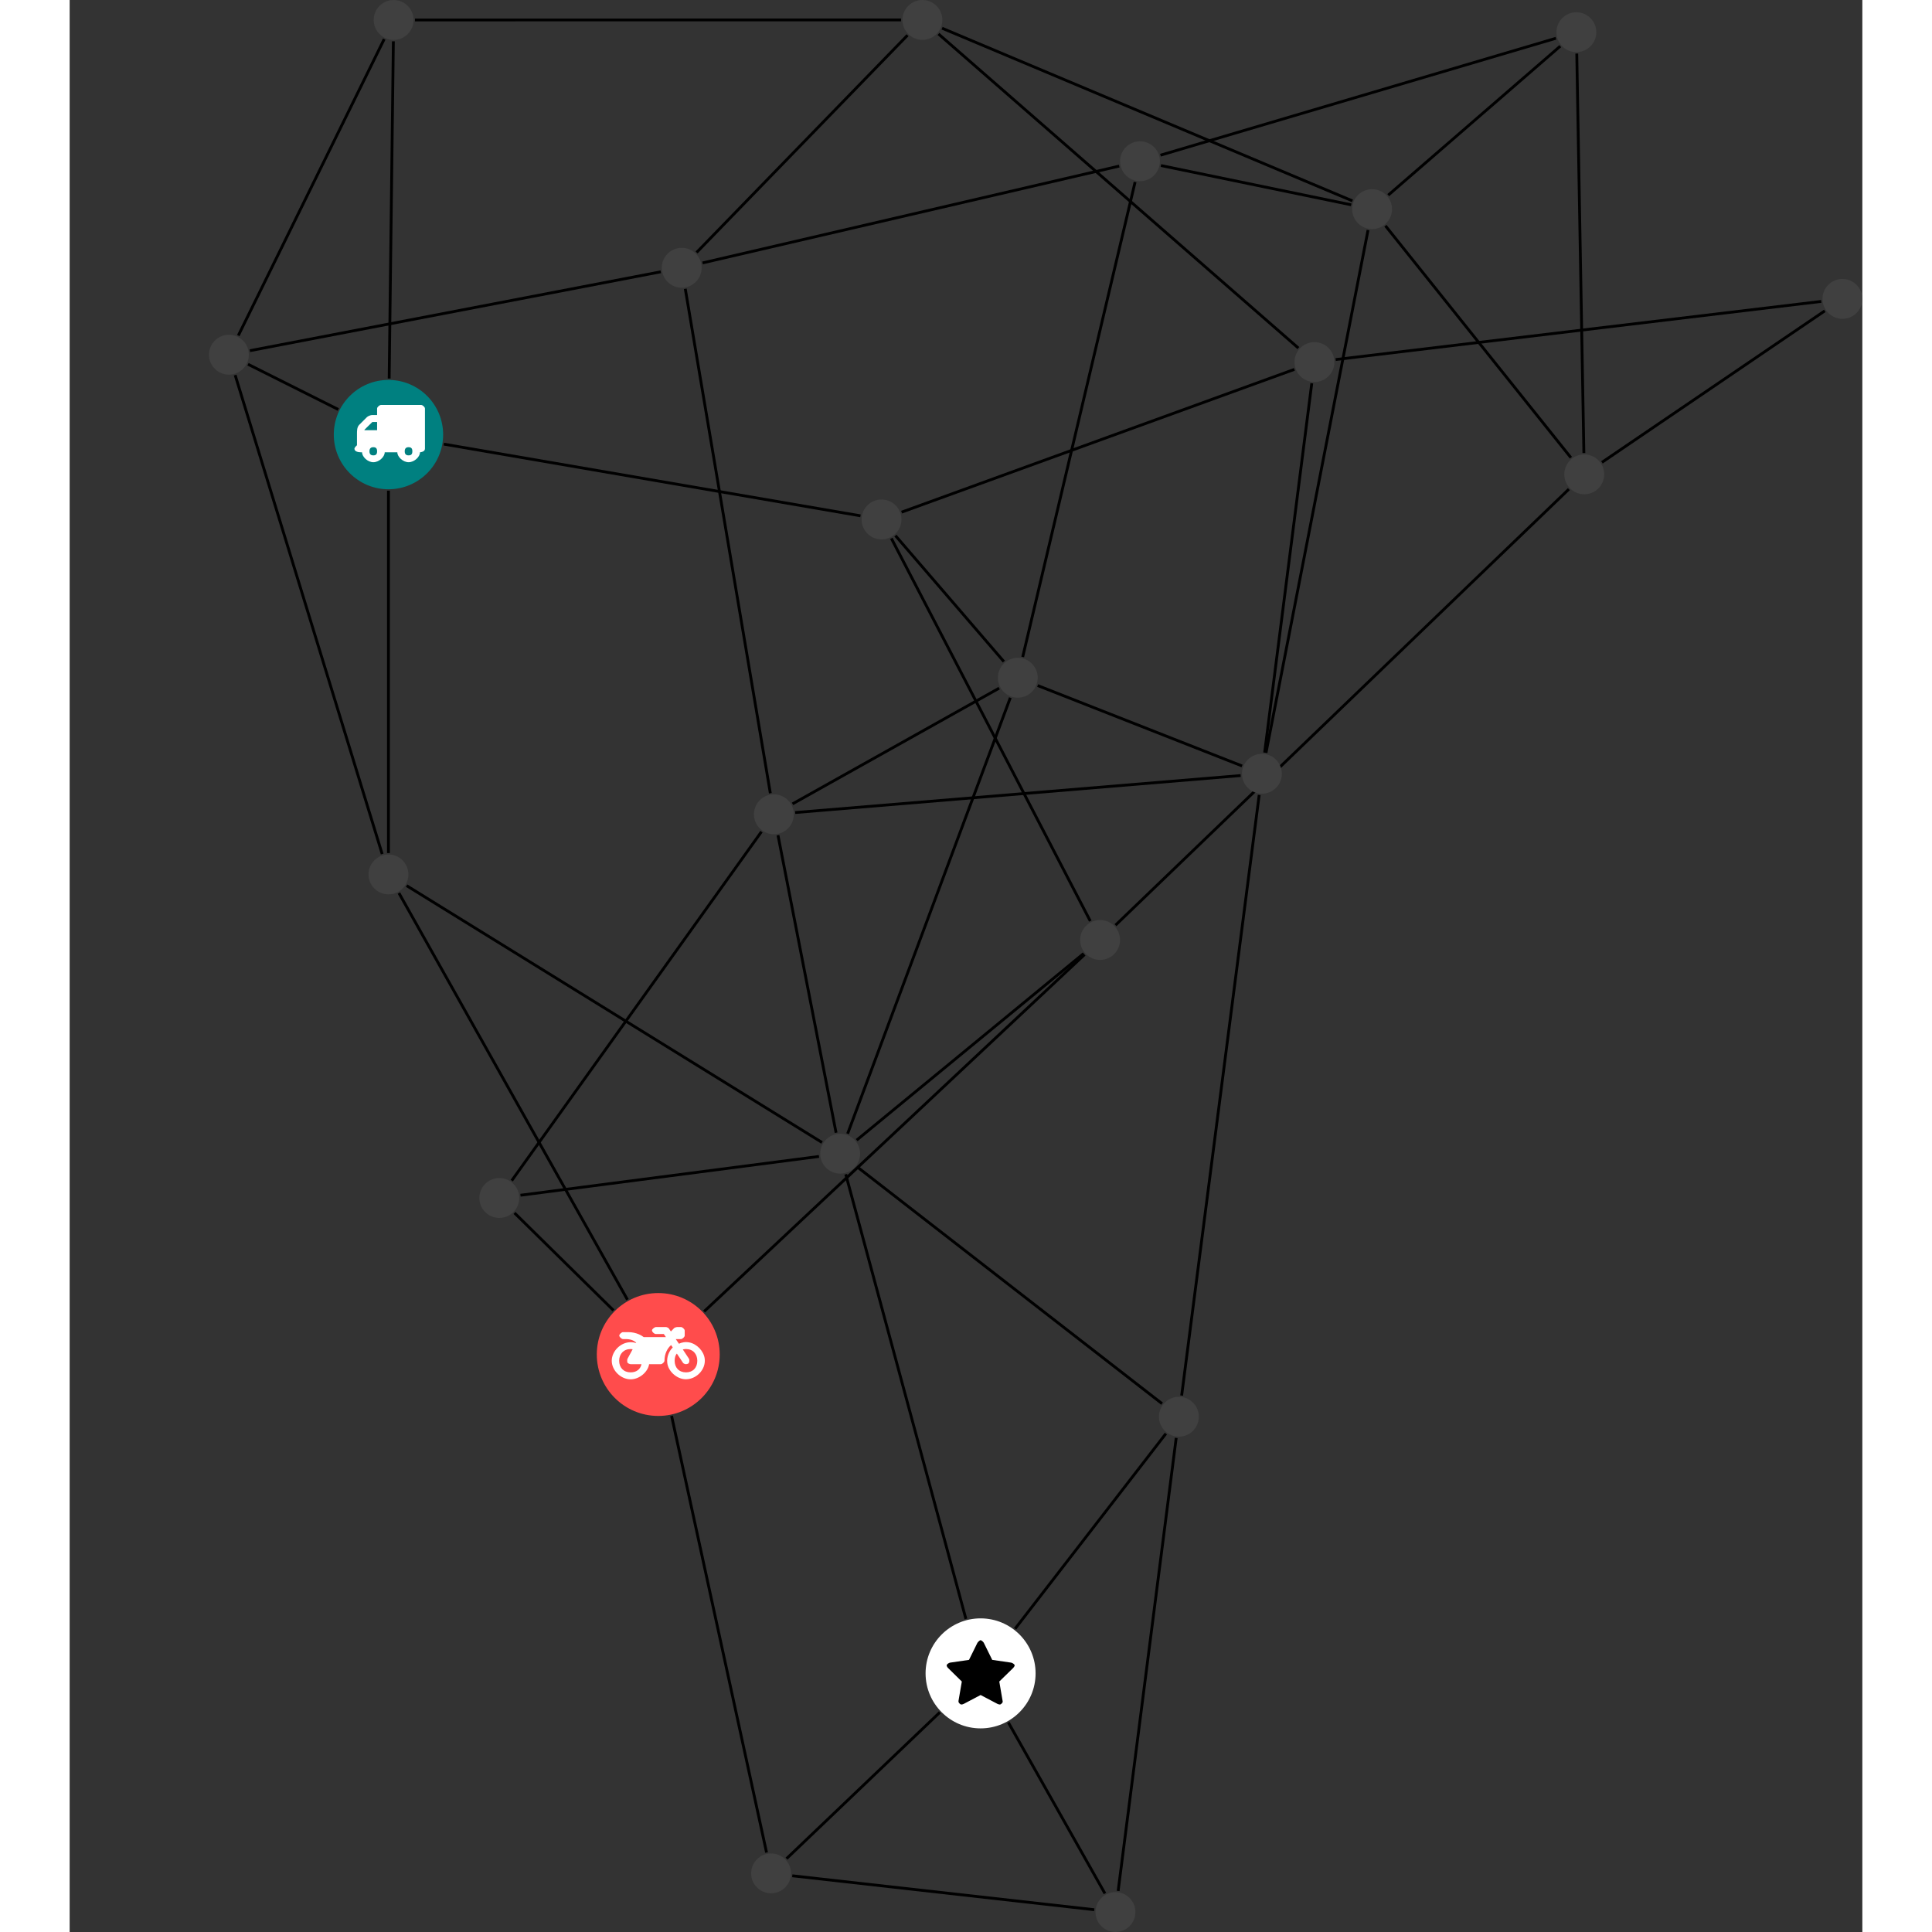 <?xml version="1.0" encoding="UTF-8"?>
<svg xmlns="http://www.w3.org/2000/svg" xmlns:xlink="http://www.w3.org/1999/xlink" width="273.112pt" height="273.112pt" viewBox="-19.694 0.000 253.418 273.112" version="1.1">
<rect x="-19.694" y="0.000" width="253.418" height="273.112" fill="#333333" stroke="none"/>
<defs>
<g>
<symbol overflow="visible" id="glyph0-0">
<path style="stroke:none;" d="M 1.422 -0.75 L 1.422 -7.922 L 3.562 -7.922 L 3.562 -0.891 L 1.422 -0.891 Z M 0.625 0 L 4.531 0 L 4.531 -8.812 L 0.438 -8.812 L 0.438 0 Z M 0.625 0 "/>
</symbol>
<symbol overflow="visible" id="glyph0-1">
<path style="stroke:none;" d="M 3.375 -0.844 C 3.375 -0.453 3.234 -0.266 2.844 -0.266 C 2.469 -0.266 2.297 -0.453 2.297 -0.844 C 2.297 -1.219 2.469 -1.422 2.844 -1.422 C 3.234 -1.422 3.375 -1.219 3.375 -0.844 Z M 1.594 -3.688 L 1.594 -3.859 C 1.594 -3.875 1.578 -3.875 1.594 -3.891 L 2.688 -4.969 C 2.703 -5 2.656 -4.984 2.688 -4.984 L 3.375 -4.984 L 3.375 -3.828 L 1.594 -3.828 Z M 8.359 -0.844 C 8.359 -0.453 8.219 -0.266 7.828 -0.266 C 7.453 -0.266 7.281 -0.453 7.281 -0.844 C 7.281 -1.219 7.453 -1.422 7.828 -1.422 C 8.219 -1.422 8.359 -1.219 8.359 -0.844 Z M 10.141 -6.891 C 10.141 -7.094 9.812 -7.391 9.609 -7.391 L 3.922 -7.391 C 3.719 -7.391 3.375 -7.094 3.375 -6.891 L 3.375 -5.969 L 2.672 -5.969 C 2.469 -5.969 2.078 -5.812 1.938 -5.672 L 0.844 -4.578 C 0.531 -4.266 0.531 -3.734 0.531 -3.328 L 0.531 -1.688 C 0.516 -1.688 0.172 -1.391 0.172 -1.203 C 0.172 -0.781 0.781 -0.703 1.062 -0.703 L 1.25 -0.703 C 1.25 -0.047 2.062 0.703 2.844 0.703 C 3.641 0.703 4.453 -0.047 4.453 -0.703 L 6.234 -0.703 C 6.234 -0.047 7.047 0.703 7.828 0.703 C 8.625 0.703 9.438 -0.047 9.438 -0.703 C 9.547 -0.703 10.141 -0.781 10.141 -1.203 Z M 10.141 -6.891 "/>
</symbol>
<symbol overflow="visible" id="glyph0-2">
<path style="stroke:none;" d="M 12.969 -2.906 C 12.844 -3.984 11.859 -5.016 10.781 -5.219 C 10.234 -5.328 9.703 -5.219 9.328 -5.031 L 8.875 -5.688 L 9.609 -5.688 C 9.812 -5.688 10.141 -5.984 10.141 -6.188 L 10.141 -6.891 C 10.141 -7.094 9.812 -7.391 9.609 -7.391 L 9.047 -7.391 C 8.969 -7.391 8.734 -7.312 8.656 -7.25 L 8.188 -6.766 L 7.891 -7.203 C 7.828 -7.281 7.594 -7.391 7.484 -7.391 L 6.078 -7.391 C 5.906 -7.391 5.547 -7.125 5.516 -6.953 C 5.484 -6.734 5.828 -6.406 6.047 -6.406 L 7.188 -6.406 L 7.484 -5.969 L 4.344 -5.969 C 4.141 -6.125 3.375 -6.672 2.141 -6.672 L 1.422 -6.672 C 1.219 -6.672 0.891 -6.375 0.891 -6.188 C 0.891 -5.984 1.219 -5.688 1.422 -5.688 L 1.781 -5.688 C 2.484 -5.688 2.906 -5.516 3.281 -5.188 L 3.25 -5.141 C 3.078 -5.188 2.797 -5.25 2.5 -5.25 C 1.109 -5.25 -0.172 -4 -0.172 -2.625 C -0.172 -1.25 1.109 0 2.5 0 C 3.75 0 4.953 -1.062 5.109 -2.141 L 6.766 -2.141 C 6.969 -2.141 7.281 -2.438 7.281 -2.625 C 7.281 -3.609 7.688 -4.391 8.219 -4.844 L 8.453 -4.5 C 7.969 -4.062 7.578 -3.203 7.672 -2.359 C 7.781 -1.172 8.969 -0.094 10.141 -0.016 C 11.703 0.094 13.156 -1.344 12.969 -2.906 Z M 2.5 -0.984 C 1.516 -0.984 0.875 -1.641 0.875 -2.625 C 0.875 -3.594 1.516 -4.281 2.5 -4.281 C 2.672 -4.281 2.844 -4.234 2.781 -4.25 L 2.047 -2.891 C 2 -2.781 2 -2.469 2.047 -2.359 C 2.125 -2.25 2.375 -2.141 2.5 -2.141 L 4.031 -2.141 C 3.891 -1.453 3.344 -0.984 2.5 -0.984 Z M 10.328 -0.984 C 9.344 -0.984 8.719 -1.641 8.719 -2.625 C 8.719 -3.109 8.859 -3.469 9.031 -3.641 L 9.906 -2.328 C 9.969 -2.219 10.203 -2.141 10.328 -2.141 C 10.391 -2.141 10.594 -2.188 10.641 -2.234 C 10.812 -2.344 10.844 -2.75 10.734 -2.922 L 9.875 -4.219 C 9.859 -4.219 10.094 -4.281 10.328 -4.281 C 11.297 -4.281 11.922 -3.594 11.922 -2.625 C 11.922 -1.641 11.297 -0.984 10.328 -0.984 Z M 10.328 -0.984 "/>
</symbol>
<symbol overflow="visible" id="glyph0-3">
<path style="stroke:none;" d="M 9.438 -5.078 C 9.438 -5.25 9.078 -5.453 8.938 -5.469 L 6.266 -5.859 L 5.078 -8.266 C 5.031 -8.375 4.75 -8.641 4.625 -8.641 C 4.5 -8.641 4.234 -8.375 4.172 -8.266 L 2.984 -5.859 L 0.312 -5.469 C 0.172 -5.453 -0.172 -5.25 -0.172 -5.078 C -0.172 -4.969 -0.062 -4.781 0.016 -4.719 L 1.969 -2.797 L 1.5 -0.062 C 1.5 -0.016 1.5 0.016 1.5 0.047 C 1.5 0.203 1.75 0.453 1.906 0.453 C 1.984 0.453 2.188 0.406 2.25 0.359 L 4.625 -0.891 L 7 0.359 C 7.062 0.406 7.266 0.453 7.344 0.453 C 7.5 0.453 7.75 0.203 7.75 0.047 C 7.75 0.016 7.75 -0.016 7.734 -0.062 L 7.266 -2.797 L 9.234 -4.719 C 9.297 -4.781 9.438 -4.969 9.438 -5.078 Z M 9.438 -5.078 "/>
</symbol>
</g>
<clipPath id="clip1">
  <path d="M 76 259 L 131 259 L 131 273.113 L 76 273.113 Z M 76 259 "/>
</clipPath>
<clipPath id="clip2">
  <path d="M 107 237 L 133 237 L 133 273.113 L 107 273.113 Z M 107 237 "/>
</clipPath>
<clipPath id="clip3">
  <path d="M 153 36 L 233.727 36 L 233.727 57 L 153 57 Z M 153 36 "/>
</clipPath>
<clipPath id="clip4">
  <path d="M 191 38 L 233.727 38 L 233.727 71 L 191 71 Z M 191 38 "/>
</clipPath>
<clipPath id="clip5">
  <path d="M 125 267 L 131 267 L 131 273.113 L 125 273.113 Z M 125 267 "/>
</clipPath>
<clipPath id="clip6">
  <path d="M 228 39 L 233.727 39 L 233.727 46 L 228 46 Z M 228 39 "/>
</clipPath>
</defs>
<g id="surface1">
<path style="fill:none;stroke-width:0.399;stroke-linecap:butt;stroke-linejoin:miter;stroke:rgb(0%,0%,0%);stroke-opacity:1;stroke-miterlimit:10;" d="M -0.001 -7.928 L -0.001 -59.159 " transform="matrix(1,0,0,-1,25.372,61.435)"/>
<path style="fill:none;stroke-width:0.399;stroke-linecap:butt;stroke-linejoin:miter;stroke:rgb(0%,0%,0%);stroke-opacity:1;stroke-miterlimit:10;" d="M 7.816 -1.346 L 66.726 -11.483 " transform="matrix(1,0,0,-1,25.372,61.435)"/>
<path style="fill:none;stroke-width:0.399;stroke-linecap:butt;stroke-linejoin:miter;stroke:rgb(0%,0%,0%);stroke-opacity:1;stroke-miterlimit:10;" d="M 0.101 7.927 L 0.694 55.595 " transform="matrix(1,0,0,-1,25.372,61.435)"/>
<path style="fill:none;stroke-width:0.399;stroke-linecap:butt;stroke-linejoin:miter;stroke:rgb(0%,0%,0%);stroke-opacity:1;stroke-miterlimit:10;" d="M -7.091 3.548 L -19.856 9.943 " transform="matrix(1,0,0,-1,25.372,61.435)"/>
<path style="fill:none;stroke-width:0.399;stroke-linecap:butt;stroke-linejoin:miter;stroke:rgb(0%,0%,0%);stroke-opacity:1;stroke-miterlimit:10;" d="M 1.48 -64.807 L 33.784 -122.292 " transform="matrix(1,0,0,-1,25.372,61.435)"/>
<path style="fill:none;stroke-width:0.399;stroke-linecap:butt;stroke-linejoin:miter;stroke:rgb(0%,0%,0%);stroke-opacity:1;stroke-miterlimit:10;" d="M 2.566 -63.764 L 61.288 -100.065 " transform="matrix(1,0,0,-1,25.372,61.435)"/>
<path style="fill:none;stroke-width:0.399;stroke-linecap:butt;stroke-linejoin:miter;stroke:rgb(0%,0%,0%);stroke-opacity:1;stroke-miterlimit:10;" d="M -0.888 -59.292 L -21.669 8.408 " transform="matrix(1,0,0,-1,25.372,61.435)"/>
<path style="fill:none;stroke-width:0.399;stroke-linecap:butt;stroke-linejoin:miter;stroke:rgb(0%,0%,0%);stroke-opacity:1;stroke-miterlimit:10;" d="M 71.093 -14.674 L 99.21 -68.764 " transform="matrix(1,0,0,-1,25.372,61.435)"/>
<path style="fill:none;stroke-width:0.399;stroke-linecap:butt;stroke-linejoin:miter;stroke:rgb(0%,0%,0%);stroke-opacity:1;stroke-miterlimit:10;" d="M 71.671 -14.284 L 86.995 -32.085 " transform="matrix(1,0,0,-1,25.372,61.435)"/>
<path style="fill:none;stroke-width:0.399;stroke-linecap:butt;stroke-linejoin:miter;stroke:rgb(0%,0%,0%);stroke-opacity:1;stroke-miterlimit:10;" d="M 72.538 -10.963 L 128.065 9.22 " transform="matrix(1,0,0,-1,25.372,61.435)"/>
<path style="fill:none;stroke-width:0.399;stroke-linecap:butt;stroke-linejoin:miter;stroke:rgb(0%,0%,0%);stroke-opacity:1;stroke-miterlimit:10;" d="M 44.62 -123.96 L 98.401 -73.506 " transform="matrix(1,0,0,-1,25.372,61.435)"/>
<path style="fill:none;stroke-width:0.399;stroke-linecap:butt;stroke-linejoin:miter;stroke:rgb(0%,0%,0%);stroke-opacity:1;stroke-miterlimit:10;" d="M 40.026 -138.725 L 53.448 -200.44 " transform="matrix(1,0,0,-1,25.372,61.435)"/>
<path style="fill:none;stroke-width:0.399;stroke-linecap:butt;stroke-linejoin:miter;stroke:rgb(0%,0%,0%);stroke-opacity:1;stroke-miterlimit:10;" d="M 31.808 -123.803 L 17.819 -110.03 " transform="matrix(1,0,0,-1,25.372,61.435)"/>
<path style="fill:none;stroke-width:0.399;stroke-linecap:butt;stroke-linejoin:miter;stroke:rgb(0%,0%,0%);stroke-opacity:1;stroke-miterlimit:10;" d="M 98.273 -73.358 L 66.187 -99.737 " transform="matrix(1,0,0,-1,25.372,61.435)"/>
<path style="fill:none;stroke-width:0.399;stroke-linecap:butt;stroke-linejoin:miter;stroke:rgb(0%,0%,0%);stroke-opacity:1;stroke-miterlimit:10;" d="M 102.776 -69.35 L 166.866 -7.713 " transform="matrix(1,0,0,-1,25.372,61.435)"/>
<g clip-path="url(#clip1)" clip-rule="nonzero">
<path style="fill:none;stroke-width:0.399;stroke-linecap:butt;stroke-linejoin:miter;stroke:rgb(0%,0%,0%);stroke-opacity:1;stroke-miterlimit:10;" d="M 57.085 -203.729 L 99.773 -208.526 " transform="matrix(1,0,0,-1,25.372,61.435)"/>
</g>
<path style="fill:none;stroke-width:0.399;stroke-linecap:butt;stroke-linejoin:miter;stroke:rgb(0%,0%,0%);stroke-opacity:1;stroke-miterlimit:10;" d="M 56.273 -201.307 L 77.941 -180.624 " transform="matrix(1,0,0,-1,25.372,61.435)"/>
<g clip-path="url(#clip2)" clip-rule="nonzero">
<path style="fill:none;stroke-width:0.399;stroke-linecap:butt;stroke-linejoin:miter;stroke:rgb(0%,0%,0%);stroke-opacity:1;stroke-miterlimit:10;" d="M 101.284 -206.233 L 87.632 -182.061 " transform="matrix(1,0,0,-1,25.372,61.435)"/>
</g>
<path style="fill:none;stroke-width:0.399;stroke-linecap:butt;stroke-linejoin:miter;stroke:rgb(0%,0%,0%);stroke-opacity:1;stroke-miterlimit:10;" d="M 103.151 -205.87 L 111.358 -141.831 " transform="matrix(1,0,0,-1,25.372,61.435)"/>
<path style="fill:none;stroke-width:0.399;stroke-linecap:butt;stroke-linejoin:miter;stroke:rgb(0%,0%,0%);stroke-opacity:1;stroke-miterlimit:10;" d="M 88.585 -168.807 L 109.898 -141.225 " transform="matrix(1,0,0,-1,25.372,61.435)"/>
<path style="fill:none;stroke-width:0.399;stroke-linecap:butt;stroke-linejoin:miter;stroke:rgb(0%,0%,0%);stroke-opacity:1;stroke-miterlimit:10;" d="M 81.628 -167.417 L 64.644 -104.569 " transform="matrix(1,0,0,-1,25.372,61.435)"/>
<path style="fill:none;stroke-width:0.399;stroke-linecap:butt;stroke-linejoin:miter;stroke:rgb(0%,0%,0%);stroke-opacity:1;stroke-miterlimit:10;" d="M 109.358 -136.987 L 66.237 -103.502 " transform="matrix(1,0,0,-1,25.372,61.435)"/>
<path style="fill:none;stroke-width:0.399;stroke-linecap:butt;stroke-linejoin:miter;stroke:rgb(0%,0%,0%);stroke-opacity:1;stroke-miterlimit:10;" d="M 112.128 -135.846 L 123.089 -50.94 " transform="matrix(1,0,0,-1,25.372,61.435)"/>
<path style="fill:none;stroke-width:0.399;stroke-linecap:butt;stroke-linejoin:miter;stroke:rgb(0%,0%,0%);stroke-opacity:1;stroke-miterlimit:10;" d="M 64.909 -98.827 L 87.909 -37.198 " transform="matrix(1,0,0,-1,25.372,61.435)"/>
<path style="fill:none;stroke-width:0.399;stroke-linecap:butt;stroke-linejoin:miter;stroke:rgb(0%,0%,0%);stroke-opacity:1;stroke-miterlimit:10;" d="M 63.276 -98.69 L 55.066 -56.639 " transform="matrix(1,0,0,-1,25.372,61.435)"/>
<path style="fill:none;stroke-width:0.399;stroke-linecap:butt;stroke-linejoin:miter;stroke:rgb(0%,0%,0%);stroke-opacity:1;stroke-miterlimit:10;" d="M 60.862 -102.042 L 18.663 -107.526 " transform="matrix(1,0,0,-1,25.372,61.435)"/>
<path style="fill:none;stroke-width:0.399;stroke-linecap:butt;stroke-linejoin:miter;stroke:rgb(0%,0%,0%);stroke-opacity:1;stroke-miterlimit:10;" d="M 86.331 -35.846 L 57.12 -52.202 " transform="matrix(1,0,0,-1,25.372,61.435)"/>
<path style="fill:none;stroke-width:0.399;stroke-linecap:butt;stroke-linejoin:miter;stroke:rgb(0%,0%,0%);stroke-opacity:1;stroke-miterlimit:10;" d="M 91.773 -35.475 L 120.667 -46.842 " transform="matrix(1,0,0,-1,25.372,61.435)"/>
<path style="fill:none;stroke-width:0.399;stroke-linecap:butt;stroke-linejoin:miter;stroke:rgb(0%,0%,0%);stroke-opacity:1;stroke-miterlimit:10;" d="M 89.659 -31.436 L 105.546 35.705 " transform="matrix(1,0,0,-1,25.372,61.435)"/>
<path style="fill:none;stroke-width:0.399;stroke-linecap:butt;stroke-linejoin:miter;stroke:rgb(0%,0%,0%);stroke-opacity:1;stroke-miterlimit:10;" d="M 57.495 -53.428 L 120.468 -48.198 " transform="matrix(1,0,0,-1,25.372,61.435)"/>
<path style="fill:none;stroke-width:0.399;stroke-linecap:butt;stroke-linejoin:miter;stroke:rgb(0%,0%,0%);stroke-opacity:1;stroke-miterlimit:10;" d="M 52.73 -56.131 L 17.425 -105.46 " transform="matrix(1,0,0,-1,25.372,61.435)"/>
<path style="fill:none;stroke-width:0.399;stroke-linecap:butt;stroke-linejoin:miter;stroke:rgb(0%,0%,0%);stroke-opacity:1;stroke-miterlimit:10;" d="M 53.983 -50.702 L 41.96 20.607 " transform="matrix(1,0,0,-1,25.372,61.435)"/>
<path style="fill:none;stroke-width:0.399;stroke-linecap:butt;stroke-linejoin:miter;stroke:rgb(0%,0%,0%);stroke-opacity:1;stroke-miterlimit:10;" d="M 123.858 -44.956 L 130.523 7.255 " transform="matrix(1,0,0,-1,25.372,61.435)"/>
<path style="fill:none;stroke-width:0.399;stroke-linecap:butt;stroke-linejoin:miter;stroke:rgb(0%,0%,0%);stroke-opacity:1;stroke-miterlimit:10;" d="M 124.054 -44.987 L 138.476 28.912 " transform="matrix(1,0,0,-1,25.372,61.435)"/>
<g clip-path="url(#clip3)" clip-rule="nonzero">
<path style="fill:none;stroke-width:0.399;stroke-linecap:butt;stroke-linejoin:miter;stroke:rgb(0%,0%,0%);stroke-opacity:1;stroke-miterlimit:10;" d="M 202.542 18.826 L 133.898 10.607 " transform="matrix(1,0,0,-1,25.372,61.435)"/>
</g>
<g clip-path="url(#clip4)" clip-rule="nonzero">
<path style="fill:none;stroke-width:0.399;stroke-linecap:butt;stroke-linejoin:miter;stroke:rgb(0%,0%,0%);stroke-opacity:1;stroke-miterlimit:10;" d="M 203.042 17.49 L 171.538 -3.924 " transform="matrix(1,0,0,-1,25.372,61.435)"/>
</g>
<path style="fill:none;stroke-width:0.399;stroke-linecap:butt;stroke-linejoin:miter;stroke:rgb(0%,0%,0%);stroke-opacity:1;stroke-miterlimit:10;" d="M 128.628 12.232 L 77.753 56.634 " transform="matrix(1,0,0,-1,25.372,61.435)"/>
<path style="fill:none;stroke-width:0.399;stroke-linecap:butt;stroke-linejoin:miter;stroke:rgb(0%,0%,0%);stroke-opacity:1;stroke-miterlimit:10;" d="M 168.987 -2.604 L 167.983 53.865 " transform="matrix(1,0,0,-1,25.372,61.435)"/>
<path style="fill:none;stroke-width:0.399;stroke-linecap:butt;stroke-linejoin:miter;stroke:rgb(0%,0%,0%);stroke-opacity:1;stroke-miterlimit:10;" d="M 167.155 -3.264 L 140.937 29.517 " transform="matrix(1,0,0,-1,25.372,61.435)"/>
<path style="fill:none;stroke-width:0.399;stroke-linecap:butt;stroke-linejoin:miter;stroke:rgb(0%,0%,0%);stroke-opacity:1;stroke-miterlimit:10;" d="M 165.648 54.908 L 141.331 33.849 " transform="matrix(1,0,0,-1,25.372,61.435)"/>
<path style="fill:none;stroke-width:0.399;stroke-linecap:butt;stroke-linejoin:miter;stroke:rgb(0%,0%,0%);stroke-opacity:1;stroke-miterlimit:10;" d="M 165.034 56.025 L 109.136 39.498 " transform="matrix(1,0,0,-1,25.372,61.435)"/>
<path style="fill:none;stroke-width:0.399;stroke-linecap:butt;stroke-linejoin:miter;stroke:rgb(0%,0%,0%);stroke-opacity:1;stroke-miterlimit:10;" d="M 136.097 32.482 L 109.198 38.033 " transform="matrix(1,0,0,-1,25.372,61.435)"/>
<path style="fill:none;stroke-width:0.399;stroke-linecap:butt;stroke-linejoin:miter;stroke:rgb(0%,0%,0%);stroke-opacity:1;stroke-miterlimit:10;" d="M 136.269 33.04 L 78.261 57.447 " transform="matrix(1,0,0,-1,25.372,61.435)"/>
<path style="fill:none;stroke-width:0.399;stroke-linecap:butt;stroke-linejoin:miter;stroke:rgb(0%,0%,0%);stroke-opacity:1;stroke-miterlimit:10;" d="M 103.304 37.958 L 44.398 24.267 " transform="matrix(1,0,0,-1,25.372,61.435)"/>
<path style="fill:none;stroke-width:0.399;stroke-linecap:butt;stroke-linejoin:miter;stroke:rgb(0%,0%,0%);stroke-opacity:1;stroke-miterlimit:10;" d="M 73.378 56.455 L 43.558 25.747 " transform="matrix(1,0,0,-1,25.372,61.435)"/>
<path style="fill:none;stroke-width:0.399;stroke-linecap:butt;stroke-linejoin:miter;stroke:rgb(0%,0%,0%);stroke-opacity:1;stroke-miterlimit:10;" d="M 72.46 58.619 L 3.749 58.615 " transform="matrix(1,0,0,-1,25.372,61.435)"/>
<path style="fill:none;stroke-width:0.399;stroke-linecap:butt;stroke-linejoin:miter;stroke:rgb(0%,0%,0%);stroke-opacity:1;stroke-miterlimit:10;" d="M 38.495 23.013 L -19.591 11.861 " transform="matrix(1,0,0,-1,25.372,61.435)"/>
<path style="fill:none;stroke-width:0.399;stroke-linecap:butt;stroke-linejoin:miter;stroke:rgb(0%,0%,0%);stroke-opacity:1;stroke-miterlimit:10;" d="M -0.602 55.908 L -21.224 14.001 " transform="matrix(1,0,0,-1,25.372,61.435)"/>
<path style=" stroke:none;fill-rule:nonzero;fill:rgb(0%,50%,50%);fill-opacity:1;" d="M 33.102 61.434 C 33.102 57.168 29.641 53.707 25.371 53.707 C 21.105 53.707 17.645 57.168 17.645 61.434 C 17.645 65.703 21.105 69.164 25.371 69.164 C 29.641 69.164 33.102 65.703 33.102 61.434 Z M 33.102 61.434 "/>
<g style="fill:rgb(100%,100%,100%);fill-opacity:1;">
  <use xlink:href="#glyph0-1" x="20.391" y="64.638"/>
</g>
<path style=" stroke:none;fill-rule:nonzero;fill:rgb(25%,25%,25%);fill-opacity:1;" d="M 28.191 123.613 C 28.191 122.055 26.93 120.793 25.371 120.793 C 23.816 120.793 22.555 122.055 22.555 123.613 C 22.555 125.168 23.816 126.43 25.371 126.43 C 26.93 126.43 28.191 125.168 28.191 123.613 Z M 28.191 123.613 "/>
<path style=" stroke:none;fill-rule:nonzero;fill:rgb(25%,25%,25%);fill-opacity:1;" d="M 97.891 73.43 C 97.891 71.875 96.629 70.613 95.07 70.613 C 93.516 70.613 92.254 71.875 92.254 73.43 C 92.254 74.988 93.516 76.25 95.07 76.25 C 96.629 76.25 97.891 74.988 97.891 73.43 Z M 97.891 73.43 "/>
<path style=" stroke:none;fill-rule:nonzero;fill:rgb(100%,29.999%,29.999%);fill-opacity:1;" d="M 72.199 191.473 C 72.199 186.676 68.309 182.789 63.512 182.789 C 58.715 182.789 54.824 186.676 54.824 191.473 C 54.824 196.273 58.715 200.16 63.512 200.16 C 68.309 200.16 72.199 196.273 72.199 191.473 Z M 72.199 191.473 "/>
<g style="fill:rgb(100%,100%,100%);fill-opacity:1;">
  <use xlink:href="#glyph0-2" x="57.11" y="194.985"/>
</g>
<path style=" stroke:none;fill-rule:nonzero;fill:rgb(25%,25%,25%);fill-opacity:1;" d="M 128.789 132.875 C 128.789 131.32 127.527 130.059 125.973 130.059 C 124.414 130.059 123.152 131.32 123.152 132.875 C 123.152 134.434 124.414 135.695 125.973 135.695 C 127.527 135.695 128.789 134.434 128.789 132.875 Z M 128.789 132.875 "/>
<path style=" stroke:none;fill-rule:nonzero;fill:rgb(25%,25%,25%);fill-opacity:1;" d="M 82.277 264.824 C 82.277 263.27 81.016 262.008 79.461 262.008 C 77.902 262.008 76.641 263.27 76.641 264.824 C 76.641 266.379 77.902 267.641 79.461 267.641 C 81.016 267.641 82.277 266.379 82.277 264.824 Z M 82.277 264.824 "/>
<g clip-path="url(#clip5)" clip-rule="nonzero">
<path style=" stroke:none;fill-rule:nonzero;fill:rgb(25%,25%,25%);fill-opacity:1;" d="M 130.961 270.293 C 130.961 268.738 129.699 267.477 128.141 267.477 C 126.586 267.477 125.324 268.738 125.324 270.293 C 125.324 271.852 126.586 273.113 128.141 273.113 C 129.699 273.113 130.961 271.852 130.961 270.293 Z M 130.961 270.293 "/>
</g>
<path style=" stroke:none;fill-rule:nonzero;fill:rgb(100%,100%,100%);fill-opacity:1;" d="M 116.852 236.551 C 116.852 232.258 113.371 228.777 109.078 228.777 C 104.785 228.777 101.301 232.258 101.301 236.551 C 101.301 240.844 104.785 244.328 109.078 244.328 C 113.371 244.328 116.852 240.844 116.852 236.551 Z M 116.852 236.551 "/>
<g style="fill:rgb(0%,0%,0%);fill-opacity:1;">
  <use xlink:href="#glyph0-3" x="104.455" y="240.502"/>
</g>
<path style=" stroke:none;fill-rule:nonzero;fill:rgb(25%,25%,25%);fill-opacity:1;" d="M 139.93 200.273 C 139.93 198.715 138.668 197.453 137.109 197.453 C 135.555 197.453 134.293 198.715 134.293 200.273 C 134.293 201.828 135.555 203.09 137.109 203.09 C 138.668 203.09 139.93 201.828 139.93 200.273 Z M 139.93 200.273 "/>
<path style=" stroke:none;fill-rule:nonzero;fill:rgb(25%,25%,25%);fill-opacity:1;" d="M 92.047 163.09 C 92.047 161.531 90.785 160.27 89.227 160.27 C 87.672 160.27 86.41 161.531 86.41 163.09 C 86.41 164.645 87.672 165.906 89.227 165.906 C 90.785 165.906 92.047 164.645 92.047 163.09 Z M 92.047 163.09 "/>
<path style=" stroke:none;fill-rule:nonzero;fill:rgb(25%,25%,25%);fill-opacity:1;" d="M 117.152 95.809 C 117.152 94.25 115.891 92.988 114.336 92.988 C 112.781 92.988 111.52 94.25 111.52 95.809 C 111.52 97.363 112.781 98.625 114.336 98.625 C 115.891 98.625 117.152 97.363 117.152 95.809 Z M 117.152 95.809 "/>
<path style=" stroke:none;fill-rule:nonzero;fill:rgb(25%,25%,25%);fill-opacity:1;" d="M 82.676 115.113 C 82.676 113.555 81.414 112.293 79.859 112.293 C 78.301 112.293 77.039 113.555 77.039 115.113 C 77.039 116.668 78.301 117.93 79.859 117.93 C 81.414 117.93 82.676 116.668 82.676 115.113 Z M 82.676 115.113 "/>
<path style=" stroke:none;fill-rule:nonzero;fill:rgb(25%,25%,25%);fill-opacity:1;" d="M 151.664 109.383 C 151.664 107.824 150.402 106.562 148.844 106.562 C 147.289 106.562 146.027 107.824 146.027 109.383 C 146.027 110.938 147.289 112.199 148.844 112.199 C 150.402 112.199 151.664 110.938 151.664 109.383 Z M 151.664 109.383 "/>
<path style=" stroke:none;fill-rule:nonzero;fill:rgb(25%,25%,25%);fill-opacity:1;" d="M 43.859 169.348 C 43.859 167.793 42.598 166.531 41.043 166.531 C 39.484 166.531 38.223 167.793 38.223 169.348 C 38.223 170.906 39.484 172.168 41.043 172.168 C 42.598 172.168 43.859 170.906 43.859 169.348 Z M 43.859 169.348 "/>
<g clip-path="url(#clip6)" clip-rule="nonzero">
<path style=" stroke:none;fill-rule:nonzero;fill:rgb(25%,25%,25%);fill-opacity:1;" d="M 233.727 42.25 C 233.727 40.695 232.465 39.434 230.906 39.434 C 229.352 39.434 228.09 40.695 228.09 42.25 C 228.09 43.809 229.352 45.07 230.906 45.07 C 232.465 45.07 233.727 43.809 233.727 42.25 Z M 233.727 42.25 "/>
</g>
<path style=" stroke:none;fill-rule:nonzero;fill:rgb(25%,25%,25%);fill-opacity:1;" d="M 159.09 51.188 C 159.09 49.629 157.828 48.367 156.273 48.367 C 154.715 48.367 153.453 49.629 153.453 51.188 C 153.453 52.742 154.715 54.004 156.273 54.004 C 157.828 54.004 159.09 52.742 159.09 51.188 Z M 159.09 51.188 "/>
<path style=" stroke:none;fill-rule:nonzero;fill:rgb(25%,25%,25%);fill-opacity:1;" d="M 197.23 67.059 C 197.23 65.5 195.969 64.238 194.41 64.238 C 192.855 64.238 191.594 65.5 191.594 67.059 C 191.594 68.613 192.855 69.875 194.41 69.875 C 195.969 69.875 197.23 68.613 197.23 67.059 Z M 197.23 67.059 "/>
<path style=" stroke:none;fill-rule:nonzero;fill:rgb(25%,25%,25%);fill-opacity:1;" d="M 196.117 4.555 C 196.117 2.996 194.855 1.734 193.297 1.734 C 191.742 1.734 190.48 2.996 190.48 4.555 C 190.48 6.109 191.742 7.371 193.297 7.371 C 194.855 7.371 196.117 6.109 196.117 4.555 Z M 196.117 4.555 "/>
<path style=" stroke:none;fill-rule:nonzero;fill:rgb(25%,25%,25%);fill-opacity:1;" d="M 167.238 29.562 C 167.238 28.008 165.977 26.746 164.422 26.746 C 162.867 26.746 161.605 28.008 161.605 29.562 C 161.605 31.121 162.867 32.383 164.422 32.383 C 165.977 32.383 167.238 31.121 167.238 29.562 Z M 167.238 29.562 "/>
<path style=" stroke:none;fill-rule:nonzero;fill:rgb(25%,25%,25%);fill-opacity:1;" d="M 134.43 22.793 C 134.43 21.238 133.168 19.977 131.613 19.977 C 130.055 19.977 128.797 21.238 128.797 22.793 C 128.797 24.352 130.055 25.613 131.613 25.613 C 133.168 25.613 134.43 24.352 134.43 22.793 Z M 134.43 22.793 "/>
<path style=" stroke:none;fill-rule:nonzero;fill:rgb(25%,25%,25%);fill-opacity:1;" d="M 103.668 2.816 C 103.668 1.262 102.406 0 100.848 0 C 99.293 0 98.031 1.262 98.031 2.816 C 98.031 4.375 99.293 5.637 100.848 5.637 C 102.406 5.637 103.668 4.375 103.668 2.816 Z M 103.668 2.816 "/>
<path style=" stroke:none;fill-rule:nonzero;fill:rgb(25%,25%,25%);fill-opacity:1;" d="M 69.648 37.852 C 69.648 36.297 68.387 35.035 66.828 35.035 C 65.273 35.035 64.012 36.297 64.012 37.852 C 64.012 39.41 65.273 40.672 66.828 40.672 C 68.387 40.672 69.648 39.41 69.648 37.852 Z M 69.648 37.852 "/>
<path style=" stroke:none;fill-rule:nonzero;fill:rgb(25%,25%,25%);fill-opacity:1;" d="M 28.922 2.82 C 28.922 1.266 27.66 0.004 26.102 0.004 C 24.547 0.004 23.285 1.266 23.285 2.82 C 23.285 4.379 24.547 5.641 26.102 5.641 C 27.66 5.641 28.922 4.379 28.922 2.82 Z M 28.922 2.82 "/>
<path style=" stroke:none;fill-rule:nonzero;fill:rgb(25%,25%,25%);fill-opacity:1;" d="M 5.637 50.145 C 5.637 48.586 4.375 47.324 2.816 47.324 C 1.262 47.324 0 48.586 0 50.145 C 0 51.699 1.262 52.961 2.816 52.961 C 4.375 52.961 5.637 51.699 5.637 50.145 Z M 5.637 50.145 "/>
</g>
</svg>
